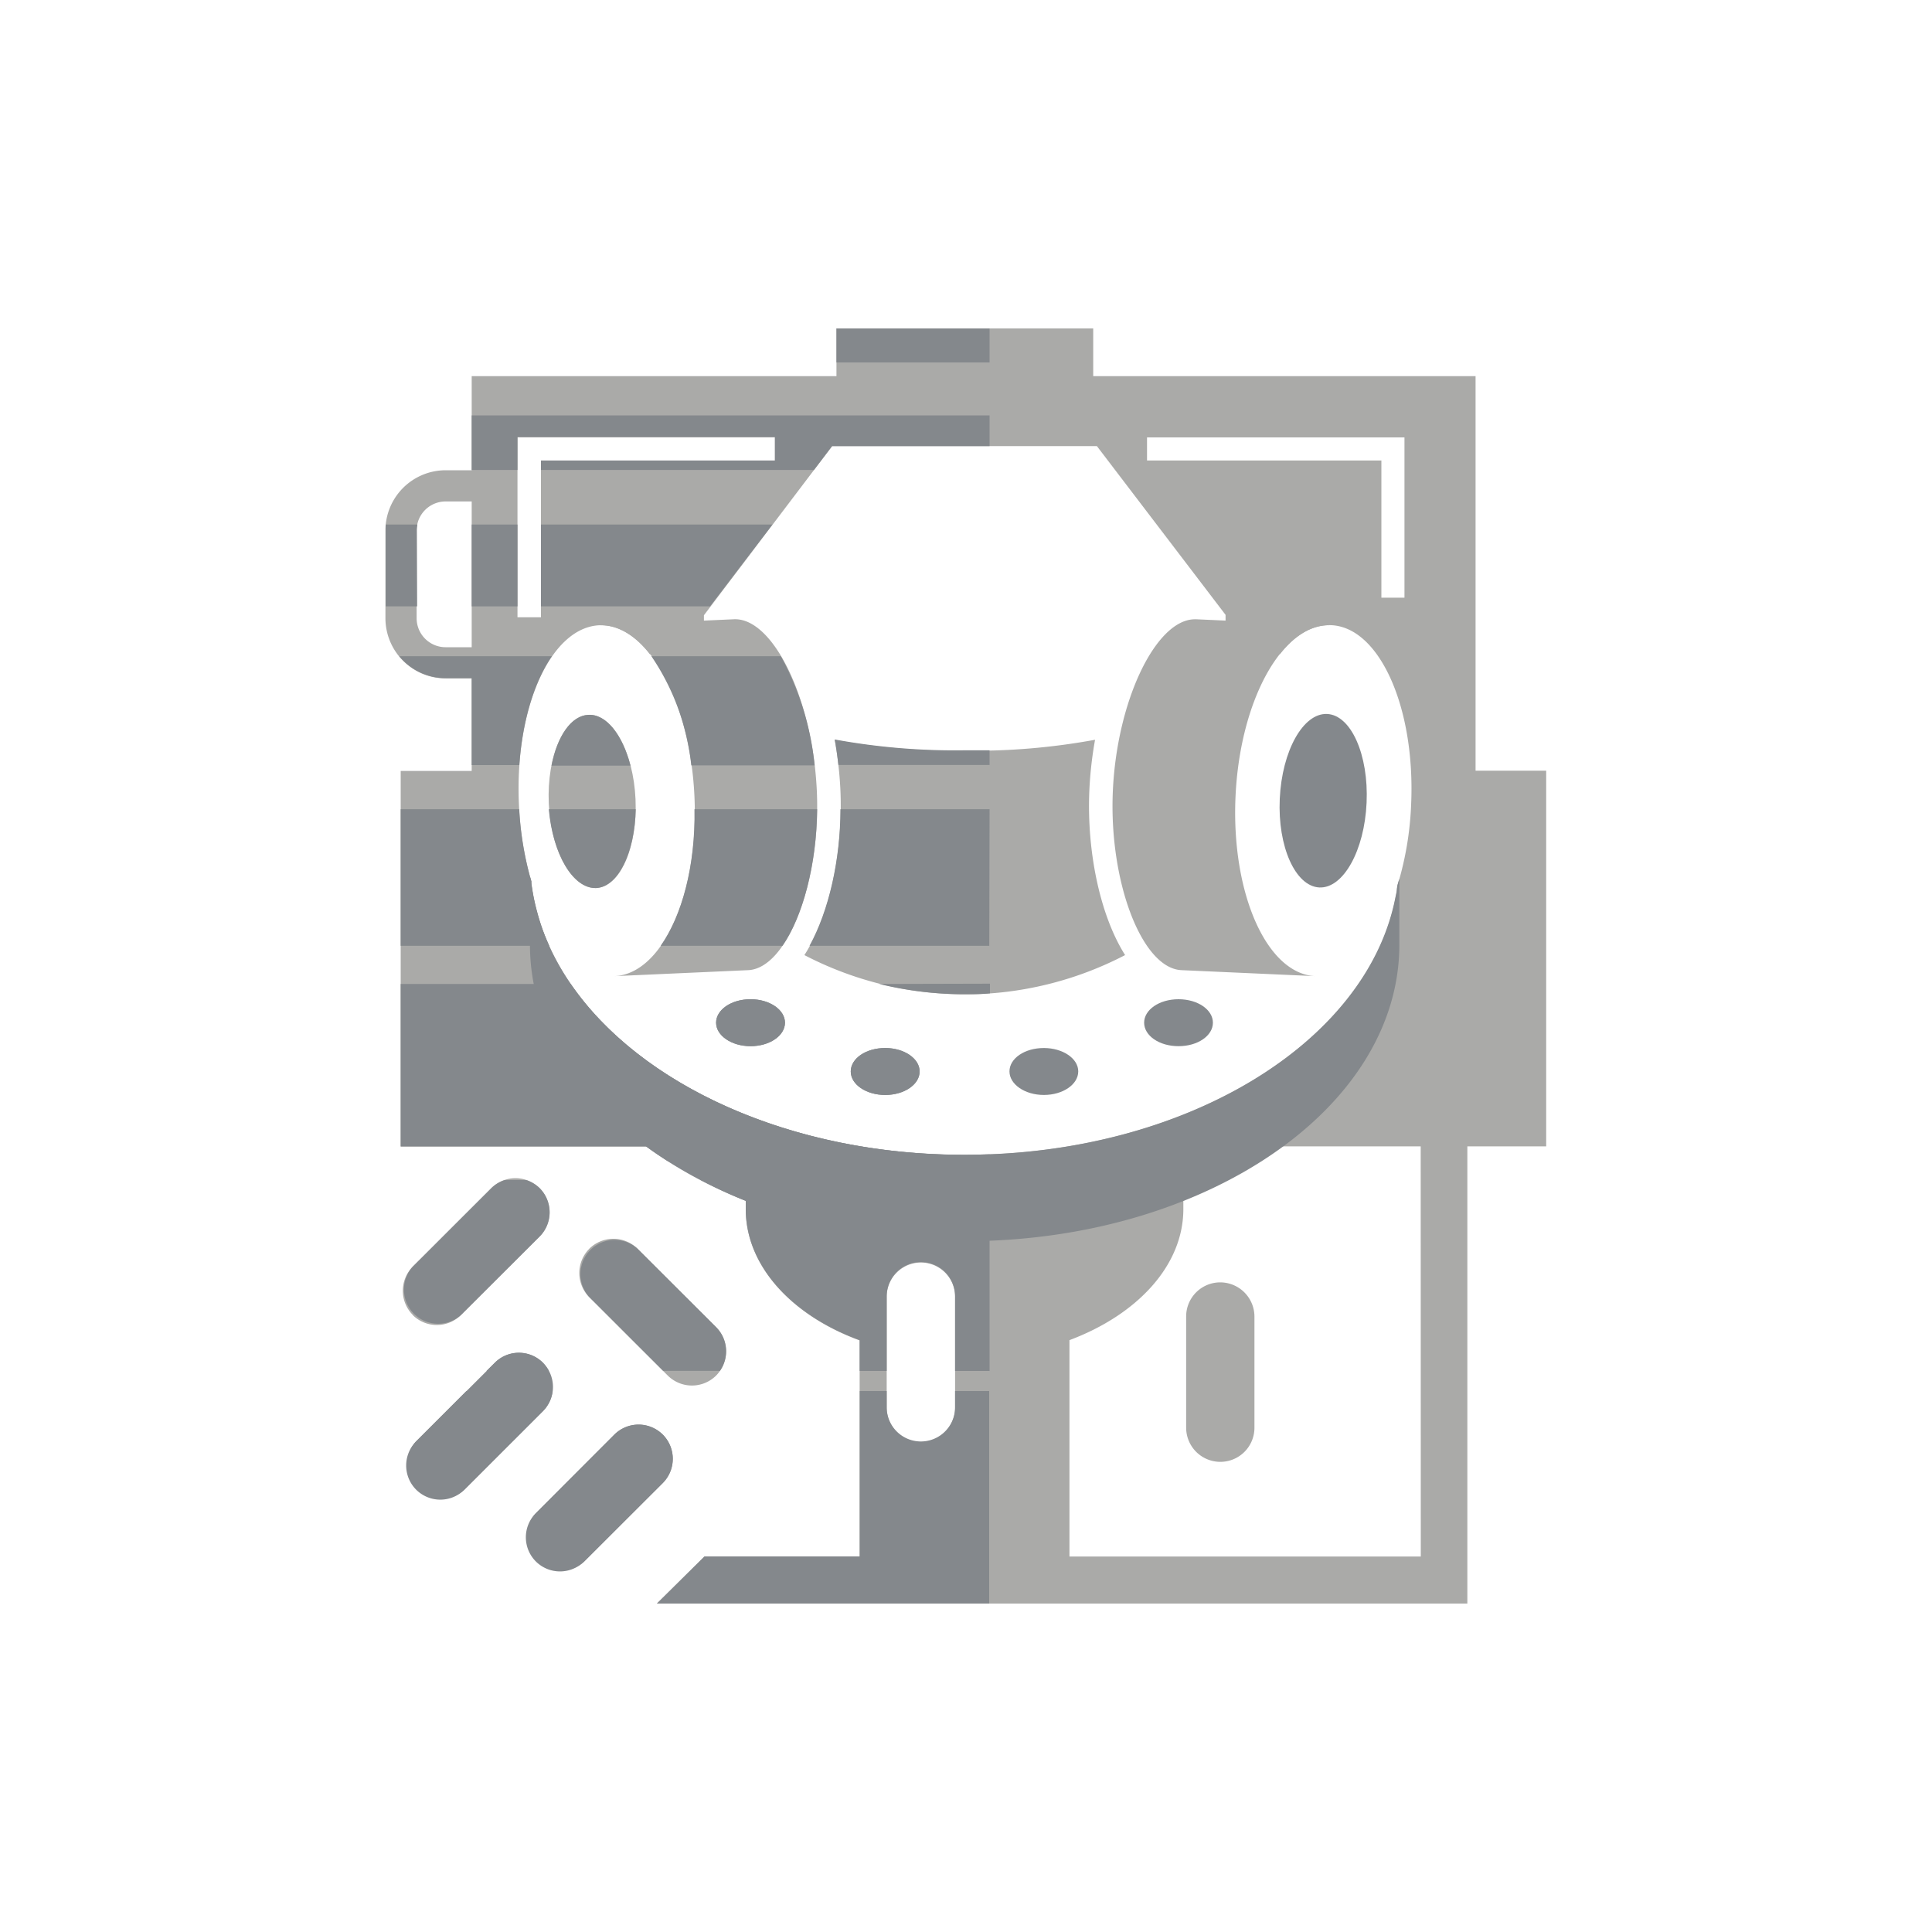 <svg xmlns="http://www.w3.org/2000/svg" viewBox="0 0 200 200"><defs><style>.cls-1{fill:#aaaaa8;}.cls-2{fill:#84888c;}.cls-3{fill:none;}</style></defs><g id="Layer_2" data-name="Layer 2"><g id="_2_Tone_gray" data-name="2 Tone gray"><path class="cls-1" d="M152.75,79.78V38.94H113.17V34H86.59v4.94H48.83v9.74h-2.7a6.24,6.24,0,0,0-6.23,6.23V64a6.24,6.24,0,0,0,6.23,6.23h2.7v9.58H41.48v38.89H77.2v6.49c0,5.86,4.76,11,11.79,13.57v22.4H72.92L68,166h83.9V118.67h8.16V79.78ZM48.83,67h-2.7a3,3,0,0,1-3-3V54.91a3,3,0,0,1,3-3h2.7Zm69.91-21.72h26.65V61.87H143V47.67H118.74Zm-65.17,0H80.22v2.44H56V63.9H53.57Zm45.3,100.46a3.54,3.54,0,1,1-7.08,0v-11.5a3.54,3.54,0,0,1,7.08,0ZM55,91.23a33.22,33.22,0,0,1-1.28-7.94C53.26,73.26,57,65,62,64.73c1.91-.09,3.73,1,5.28,3a44,44,0,0,1,5.59-3.4c0-.21,0-.42,0-.64L86.14,46.18h27.41l13.32,17.47c0,.22,0,.43,0,.64a44.62,44.62,0,0,1,5.63,3.43c1.56-2,3.39-3.08,5.31-3,5,.22,8.72,8.53,8.27,18.56a33.09,33.09,0,0,1-1.4,8.34c-2,15.65-21.33,27.93-44.81,27.93C76.17,119.56,56.77,107.08,55,91.23Zm92.08,69.9H110.71v-22.4c7-2.62,11.79-7.71,11.79-13.57v-6.49h24.57Z"/><path class="cls-1" d="M127.9,82.48c.45-10,4.87-18,9.89-17.75l-13.91-.62a2.43,2.43,0,0,0-.27,0c-4,.12-8,8.47-8.41,17.81s3,18.33,7.11,18.51h0l13.86.62C131.15,100.83,127.45,92.51,127.9,82.48Z"/><path class="cls-1" d="M63.6,101.05l13.85-.62h0c4.07-.18,7.53-9.18,7.11-18.51s-4.31-17.53-8.25-17.81a2.94,2.94,0,0,0-.42,0L62,64.73c5-.23,9.44,7.72,9.89,17.75S68.61,100.83,63.6,101.05Z"/><path class="cls-1" d="M112.77,81.81a39.86,39.86,0,0,1,.59-5.23,68.78,68.78,0,0,1-13.51,1.13,68.93,68.93,0,0,1-13.44-1.12A39.9,39.9,0,0,1,87,81.81c.28,6.3-1.1,13-3.73,17.06a35.93,35.93,0,0,0,33.2,0C113.86,94.74,112.49,88.1,112.77,81.81Z"/><path class="cls-2" d="M122,103.44c-2,0-3.56,1.09-3.56,2.43S120,108.3,122,108.3s3.56-1.09,3.56-2.43S124,103.44,122,103.44Z"/><path class="cls-2" d="M108.06,108.49c-2,0-3.56,1.08-3.56,2.42s1.59,2.44,3.56,2.44,3.56-1.09,3.56-2.44S110,108.49,108.06,108.49Z"/><path class="cls-2" d="M91.64,108.49c-2,0-3.57,1.08-3.57,2.43s1.6,2.43,3.57,2.43,3.56-1.09,3.56-2.43S93.6,108.49,91.64,108.49Z"/><path class="cls-2" d="M77.7,103.44c-2,0-3.57,1.09-3.57,2.43s1.6,2.43,3.57,2.43,3.56-1.09,3.56-2.43S79.67,103.44,77.7,103.44Z"/><path class="cls-2" d="M56.21,141.08a3.54,3.54,0,0,1,0,5l-8.13,8.13a3.54,3.54,0,0,1-5,0h0a3.54,3.54,0,0,1,0-5l8.14-8.13a3.52,3.52,0,0,1,5,0Z"/><path class="cls-2" d="M68.61,148.51a3.55,3.55,0,0,1,0,5l-8.14,8.13a3.54,3.54,0,0,1-5,0h0a3.54,3.54,0,0,1,0-5l8.13-8.14a3.55,3.55,0,0,1,5,0Z"/><path class="cls-1" d="M61,129.27a3.55,3.55,0,0,1,5,0l8.13,8.13a3.55,3.55,0,0,1,0,5h0a3.55,3.55,0,0,1-5,0L61,134.28a3.55,3.55,0,0,1,0-5Z"/><path class="cls-1" d="M126.32,132.75a3.55,3.55,0,0,1,3.54,3.54v11.5a3.53,3.53,0,0,1-3.53,3.54h0a3.54,3.54,0,0,1-3.54-3.54v-11.5a3.53,3.53,0,0,1,3.54-3.54Z"/><path class="cls-1" d="M42.73,136.12a3.55,3.55,0,0,1,0-5L50.86,123a3.54,3.54,0,0,1,5,0h0a3.55,3.55,0,0,1,0,5l-8.14,8.13a3.54,3.54,0,0,1-5,0Z"/><path class="cls-1" d="M61.7,91.93c2.48-.11,4.31-4.22,4.09-9.18S63.38,73.86,60.9,74s-4.31,4.23-4.09,9.18S59.22,92,61.7,91.93"/><path class="cls-2" d="M136.58,91.87c2.48.11,4.67-3.83,4.89-8.78s-1.61-9.07-4.09-9.18-4.67,3.82-4.9,8.78,1.62,9.06,4.1,9.18"/><path class="cls-2" d="M144.66,91.63l-.06.37c0,.34-.11.68-.17,1h0c-3,15-21.79,26.54-44.57,26.54C76.29,119.56,57,107.21,55,91.48a1.87,1.87,0,0,1,0-.25c-.05-.16-.09-.34-.14-.51v7.07c0,16.95,20.15,30.7,45,30.7s45-13.75,45-30.7V91C144.78,91.18,144.73,91.41,144.66,91.63Z"/><rect class="cls-2" x="86.59" y="34" width="15.85" height="3.52"/><polygon class="cls-2" points="53.57 45.23 80.22 45.23 80.22 47.67 56 47.67 56 48.65 84.26 48.65 86.14 46.18 102.44 46.18 102.44 43 48.83 43 48.83 48.65 53.57 48.65 53.57 45.23"/><rect class="cls-2" x="48.83" y="54.3" width="4.74" height="8.47"/><polygon class="cls-2" points="56 54.3 56 62.77 73.5 62.77 79.96 54.3 56 54.3"/><path class="cls-2" d="M43.15,54.91a3.08,3.08,0,0,1,.06-.61H39.93a6.08,6.08,0,0,0,0,.61v7.86h3.25Z"/><path class="cls-2" d="M57.13,67.93H41.33a6.22,6.22,0,0,0,4.8,2.27h2.7v9h4.93C54.08,74.57,55.32,70.55,57.13,67.93Z"/><path class="cls-2" d="M102.44,77.67c-.85,0-1.72,0-2.59,0a68.93,68.93,0,0,1-13.44-1.12c.16.87.28,1.76.38,2.64h15.65Z"/><path class="cls-2" d="M60.9,74c-1.78.08-3.22,2.23-3.81,5.26h8.18C64.44,76.06,62.75,73.89,60.9,74Z"/><path class="cls-2" d="M84.33,79.23a29.58,29.58,0,0,0-3.5-11.3H67.43a24.67,24.67,0,0,1,4.13,11.3Z"/><path class="cls-2" d="M102.44,83.77H87c0,5.22-1.19,10.47-3.2,14.14h18.61Z"/><path class="cls-2" d="M56,95.74c-.14-.44-.28-.89-.39-1.33h0A22.13,22.13,0,0,1,55,91.48a1.87,1.87,0,0,1,0-.25,33.67,33.67,0,0,1-1.25-7.46H41.48V97.91H56.86A22.32,22.32,0,0,1,56,95.74Z"/><path class="cls-2" d="M68.39,97.91H81c2.09-3,3.54-8.41,3.59-14.14H71.89C72,89.64,70.59,94.79,68.39,97.91Z"/><path class="cls-2" d="M61.7,91.93c2.31-.1,4-3.67,4.11-8.16h-9C57.22,88.43,59.33,92,61.7,91.93Z"/><path class="cls-2" d="M91,101.86a37.46,37.46,0,0,0,8.89,1.06c.87,0,1.74,0,2.59-.09v-1Z"/><path class="cls-2" d="M77.7,103.44c-2,0-3.57,1.09-3.57,2.43s1.6,2.43,3.57,2.43,3.56-1.09,3.56-2.43S79.67,103.44,77.7,103.44Z"/><path class="cls-2" d="M91.64,108.49c-2,0-3.57,1.08-3.57,2.43s1.6,2.43,3.57,2.43,3.56-1.09,3.56-2.43S93.6,108.49,91.64,108.49Z"/><path class="cls-2" d="M102.44,119.5c-.86,0-1.72.06-2.59.06-18,0-33.6-7.25-40.77-17.7H41.48v16.81H66.87c.74.54,1.51,1.06,2.3,1.56h33.27Z"/><path class="cls-2" d="M56.21,141.08a3.52,3.52,0,0,0-5,0l-.85.84h6.46A3.53,3.53,0,0,0,56.21,141.08Z"/><path class="cls-2" d="M91.79,134.19a3.54,3.54,0,0,1,7.08,0v7.73h3.57V122.14H72.51a49.22,49.22,0,0,0,4.69,2.17v.85c0,5.86,4.76,11,11.79,13.57v3.19h2.8Z"/><path class="cls-2" d="M50.86,123l-8.13,8.12a3.54,3.54,0,0,0,5,5L55.87,128a3.55,3.55,0,0,0,0-5,3.62,3.62,0,0,0-1.4-.84H52.26A3.53,3.53,0,0,0,50.86,123Z"/><path class="cls-2" d="M66,129.27a3.54,3.54,0,0,0-5,5l7.65,7.64h5.88a3.53,3.53,0,0,0-.39-4.52Z"/><path class="cls-2" d="M43.07,149.21a3.54,3.54,0,0,0,5,5l8.13-8.13a3.57,3.57,0,0,0,1-2.07H48.27Z"/><path class="cls-2" d="M98.87,144v1.68a3.54,3.54,0,1,1-7.08,0V144H89v17.12H72.92L68,166h34.4V144Z"/><path class="cls-2" d="M68.61,148.51a3.55,3.55,0,0,0-5,0l-8.13,8.14a3.54,3.54,0,0,0,5,5l8.14-8.13A3.55,3.55,0,0,0,68.61,148.51Z"/><rect class="cls-3" width="200" height="200"/></g></g></svg>